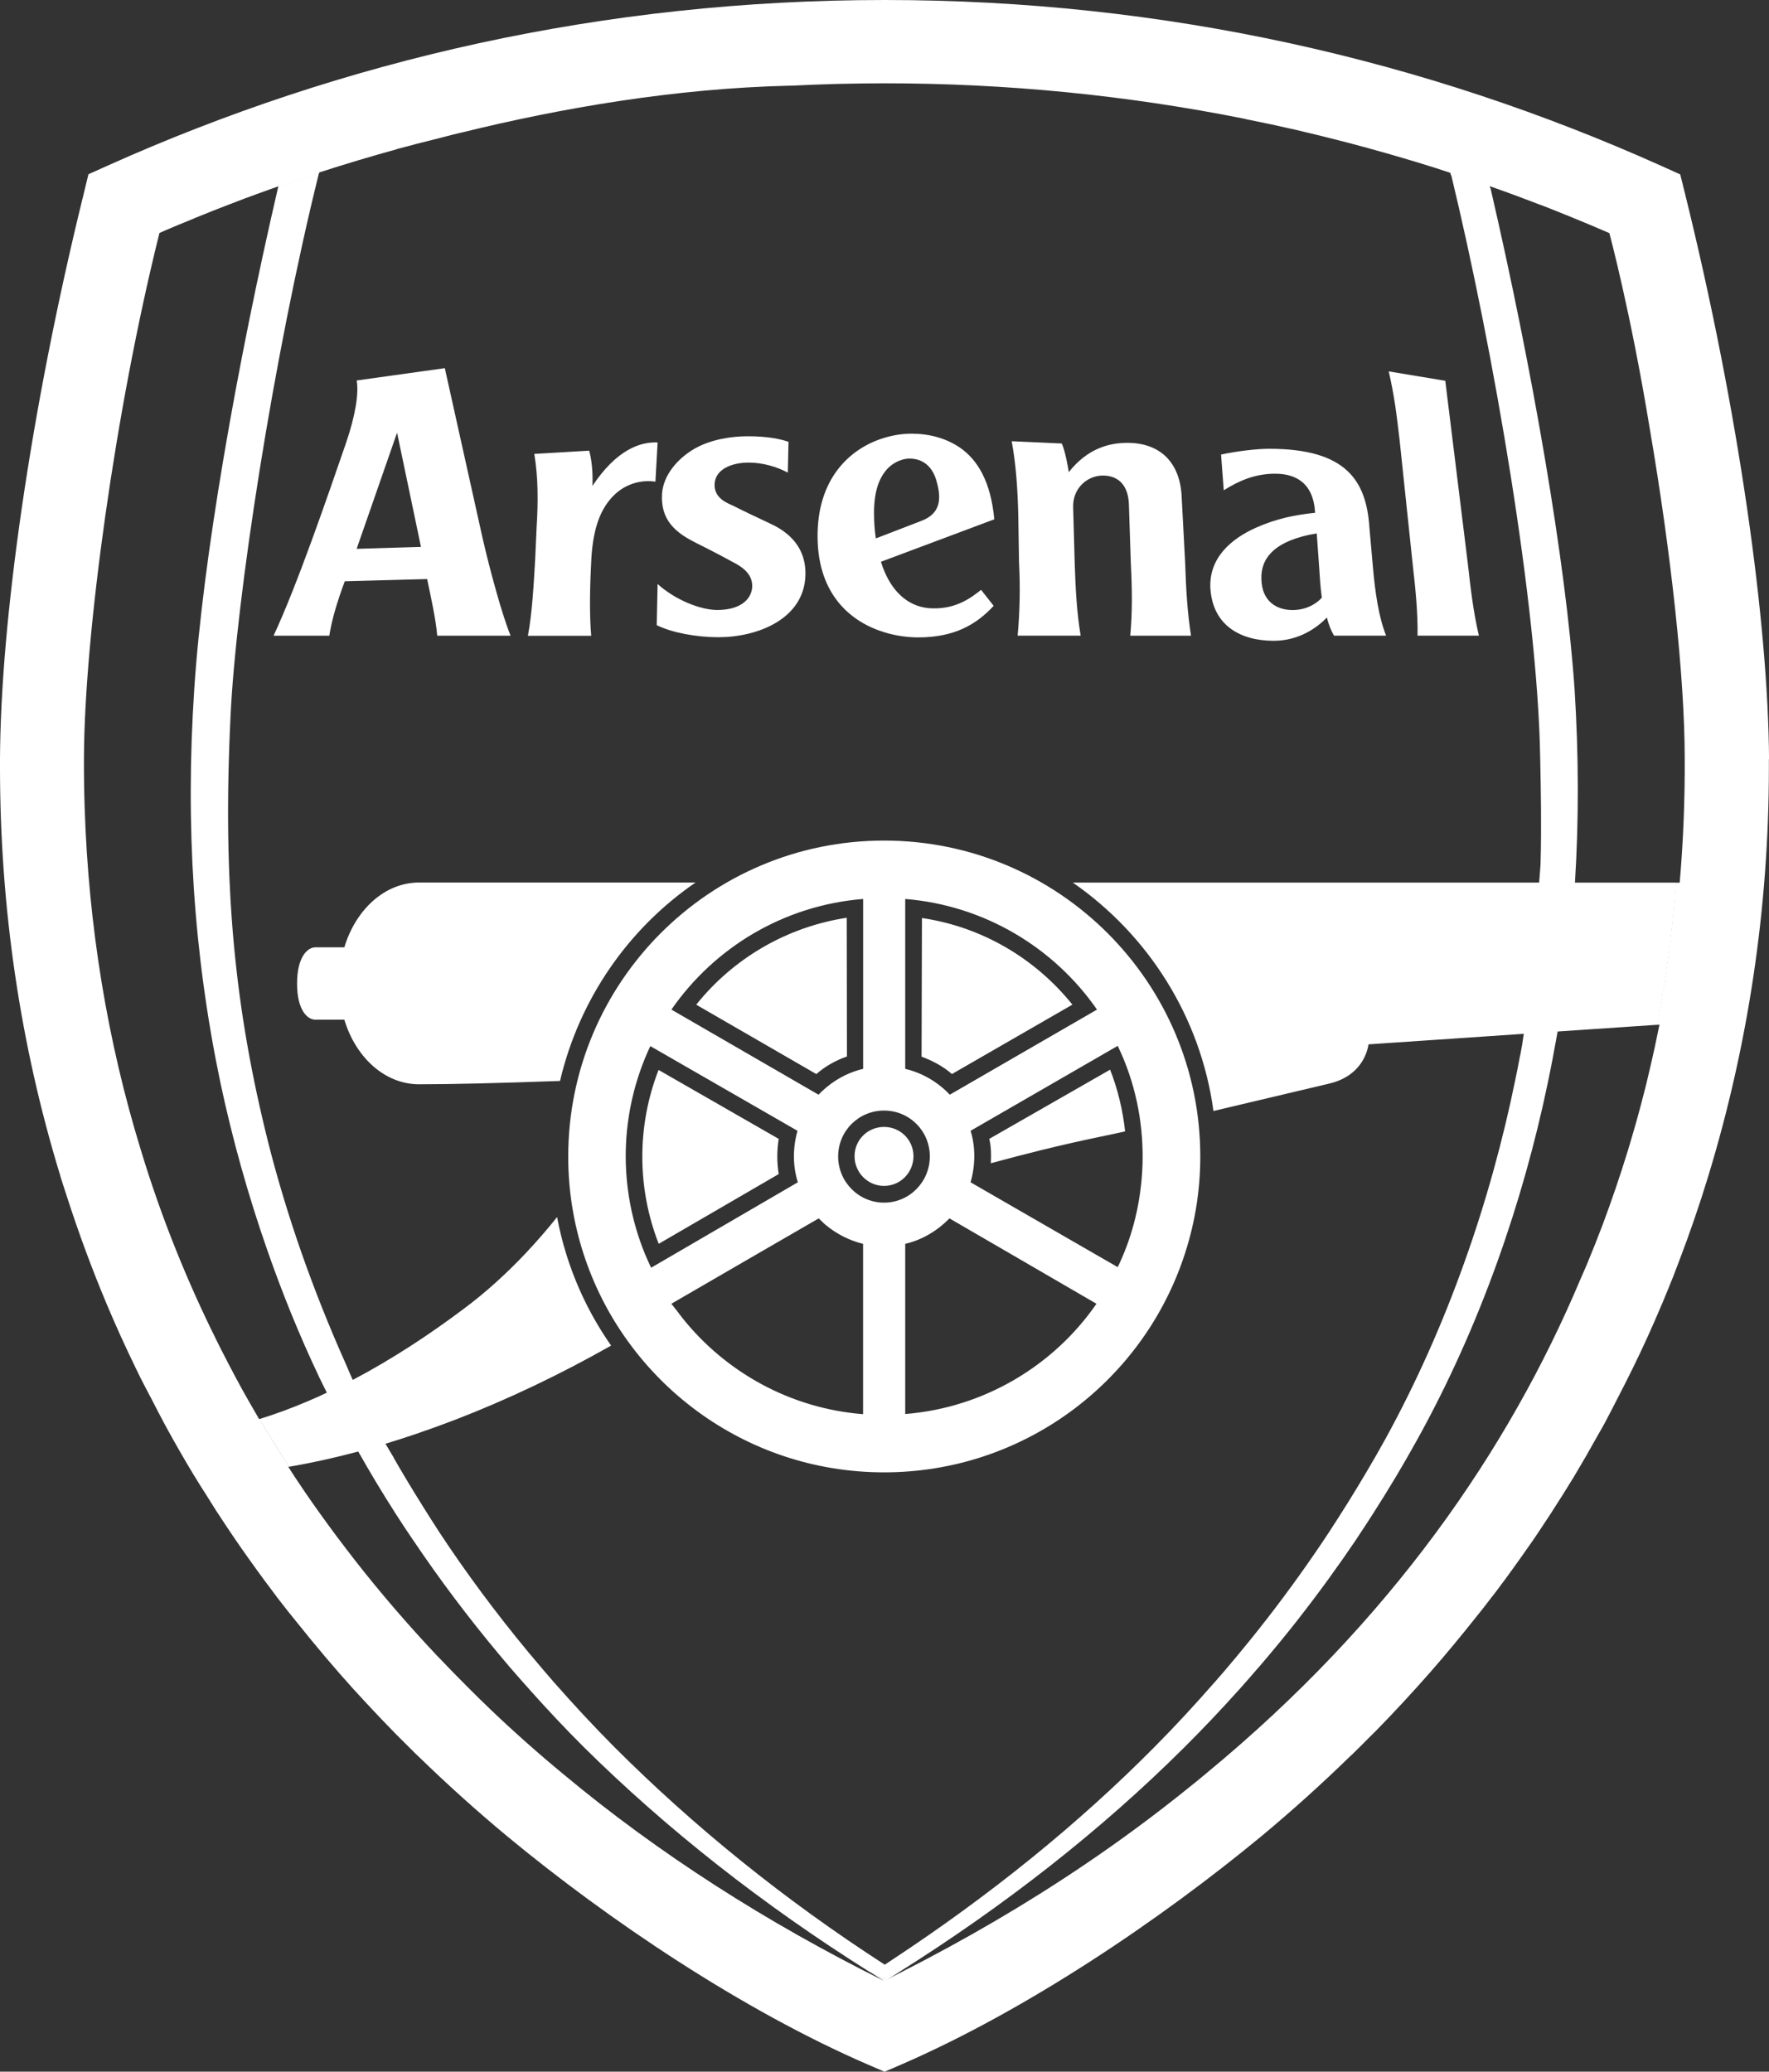 <?xml version="1.0" encoding="UTF-8"?><svg id="a" xmlns="http://www.w3.org/2000/svg" viewBox="0 0 327.82 383.88"><rect x="0" y="0" width="327.82" height="383.88" fill="#333333" stroke="none"/><defs><style>.b{fill:#fff;}</style></defs><path class="b" d="M144.3,217.56c-.34-2.16-.34-4.34,0-6.53l-22.26-12.77c-4.02,10.35-4.02,21.85,.03,32.22l22.23-12.92Zm39.32-2.01c6.26-1.71,12.93-3.38,19.69-4.79,1.57-.31,3.33-.71,5.19-1.11-.43-3.92-1.35-7.79-2.78-11.44l-22.39,12.82c.27,1.1,.32,2.1,.32,3.22,0,.45-.03,.88-.03,1.3m15.11-29.39c-6.98-8.68-16.89-14.43-27.88-16.05l-.07,25.69c2.13,.8,3.96,1.78,5.63,3.22l22.32-12.86Zm-34.79-98.69c1.45-1.92,3.31-2.38,4.15-2.47,2.58-.21,4.67,1.19,5.47,4.17,.95,3.36,.73,6.06-2.95,7.4l-6.67,2.57-1.64,.63c-.23-1.56-.33-3.09-.33-4.7-.02-3.75,.85-6.11,1.97-7.6m0,29.71c2.13,.65,4.28,.93,6.22,.93,6.62,0,10.71-2.31,13.98-5.85l-2.33-2.96c-1.8,1.42-4.54,3.55-9.02,3.43-4.18-.09-7.15-2.79-8.85-6.75-.26-.6-.49-1.23-.69-1.88l.69-.26,20.32-7.61c-.65-6.92-3.04-10.97-6.35-13.27-2.62-1.79-5.74-2.6-9.04-2.6-1.58,0-3.25,.25-4.93,.75-6.35,1.88-12.61,7.53-12.43,18.66,.16,10.5,6.21,15.53,12.43,17.41m97.83-12.8c.54,4.74,.99,9.1,.92,13.41h11.37c-1.02-4.31-1.53-8.67-2.06-13.41l-4.17-33.82-10.48-1.74c1.03,4.44,1.46,7.96,2.01,12.67l2.41,22.88Zm-72.92,0c.24,4.74,.12,9.1-.27,13.41h11.68c-.72-4.31-.95-8.67-1.1-13.41l-.29-10.27c-.15-3.64,2.6-5.92,5.38-5.99,3.26-.04,4.85,2.09,4.95,5.37l.36,10.9c.24,4.74,.3,9.1-.11,13.41h11.26c-.67-4.31-.93-8.67-1.08-13.41l-.64-12.1c-.21-6.46-3.87-10.23-10.08-10.23-3.41,0-7.41,1.06-10.85,5.43-.14-.92-.67-3.96-1.3-5.31l-9.28-.42c.83,4.47,1.1,9,1.22,13.74l.14,8.89Zm55.16-5.54l.44,6.15c.15,2.18,.22,3.69,.5,5.76-1.12,1.27-2.94,2.18-4.96,2.28-3.28,.18-6.18-1.52-6.24-5.79-.12-3.83,2.48-7.12,10.26-8.4m-19.69,10.42c.51,6.58,5.48,9.48,11.72,9.48,4.72,0,8.06-2.46,9.85-4.31,.3,1.22,.78,2.45,1.32,3.36h9.66c-1.39-3.46-2.04-8.03-2.46-12.8l-.64-7.28c-.59-8.63-4.27-14.55-18.56-14.55-2.42,0-6.04,.45-8.93,1.07l.5,6.62c2.84-1.78,5.81-3.07,9.51-3.07s7.1,1.58,7.42,7.24c-3.67,.38-7.12,1.06-10.98,2.77-4.37,1.97-8.83,5.47-8.42,11.45m-146.64,54.29c-6.37,0-11.75,5.02-13.86,12.01h-5.38c-1.39,0-3.38,1.7-3.38,6.72s1.98,6.69,3.38,6.69h5.38c2.11,6.99,7.49,11.97,13.86,11.97s14.81-.22,26.11-.62c3.56-15.15,12.65-28.23,25.12-36.77h-51.24Zm86.16,56.22c3.04,0,5.45-2.5,5.45-5.5s-2.41-5.43-5.45-5.43-5.47,2.41-5.47,5.43,2.45,5.5,5.47,5.5M73.58,80.17l4.43,21.17-11.92,.36,7.49-21.52Zm-22.9,37.63h10.34c.49-3.02,1.4-6.12,2.87-10.09l15.26-.41c.65,3.02,1.68,7.8,1.87,10.5h13.6c-1.6-3.92-3.84-12.21-5.16-17.95l-7.03-31.63-16.33,2.28c.41,2.35-.21,6.43-1.99,11.62-3.46,10.02-8.99,26.19-13.42,35.69m106.23,52.25c-11,1.68-20.96,7.43-27.9,16.11l22.26,12.86c1.63-1.43,3.54-2.52,5.67-3.26l-.04-25.72Zm-57.74-66.53c-.28,4.81-.55,9.97-1.35,14.28h11.73c-.38-4.35-.22-9.62,.03-14.38,.36-5.77,1.75-9.12,3.97-11.44,2.42-2.54,5.55-3.09,7.9-2.74l.4-7.26c-3.23-.16-7.62,1.36-12.07,8.05,.1-2.55-.14-4.86-.61-6.53l-10.17,.6c.73,4.36,.73,8.83,.43,13.62l-.26,5.8Zm21.34,90.32l27.27,15.69c-.9,3.16-.9,6.48,.06,9.54l-22.91,13.34-4.28,2.49c-.41-.84-.78-1.69-1.14-2.55-4.95-12.09-4.86-26.05,.99-38.51m39.44-27.27v31.48c-3.21,.76-6.03,2.46-8.26,4.79l-27.27-15.77c7.98-11.5,20.79-19.31,35.53-20.5m12.36,47.71c0,4.71-3.78,8.56-8.48,8.56s-8.51-3.85-8.51-8.56,3.79-8.5,8.51-8.5,8.48,3.79,8.48,8.5m-4.56-47.71c14.67,1.19,27.56,9,35.54,20.5l-27.28,15.77c-2.19-2.33-5.08-4.04-8.26-4.79v-31.48Zm39.38,27.22c6.54,13.59,5.52,28.52,.73,39.41-.23,.54-.48,1.08-.73,1.59l-2.82-1.62-24.45-14.1c.94-3.25,.9-6.7,0-9.54l27.27-15.74Zm-39.38,68.23v-31.54c3.18-.75,5.95-2.43,8.2-4.72l12.49,7.25,14.75,8.57c-7.89,11.43-20.78,19.26-35.44,20.43m-7.81,.03c-13.54-1.07-25.52-7.83-33.52-17.87-.66-.88-1.32-1.75-2.01-2.59l15.59-9.04,11.72-6.78c.48,.43,.84,.85,1.31,1.23,1.99,1.65,4.35,2.86,6.91,3.49v31.57Zm3.88,10.78c25.7,0,47.52-16.51,55.42-39.51,2.06-5.96,3.19-12.34,3.19-19,0-32.29-26.24-58.56-58.6-58.56s-58.53,26.27-58.53,58.56c0,6.27,.99,12.29,2.81,17.93,7.58,23.56,29.66,40.58,55.73,40.58m-34.88-172.24c2.64,1.31,5.07,2.58,6.61,3.44,2.13,1.05,3.97,2.42,3.82,4.83-.24,2.49-2.54,4.17-6.48,4.17-3.13,0-7.84-1.9-11.05-4.82l-.16,7.63c2.77,1.39,7.33,2.24,11.43,2.24,7.14,0,15.95-3.3,16.13-11.6,.1-5.96-4.26-8.44-6.79-9.58-2.59-1.21-5.34-2.53-6.61-3.19-1.15-.51-3.63-1.43-3.43-4.14,.21-2.62,3.13-3.85,6.32-3.85,2.64,0,5.28,.8,7.24,1.86l.13-5.71c-1.51-.53-3.93-1.03-7.52-1.03-3.03,0-6.8,.56-9.83,2.27-3.38,1.93-5.86,5.09-6.08,8.34-.33,4.85,2.43,7.24,6.27,9.13m162.9,62.97c.73-11.7,.7-23.59-.07-35.83-1.62-23.73-7.89-59.62-15.58-92.86-2.47-.87-4.91-1.71-7.3-2.51,7.92,32.83,15.99,79.79,16.5,107.71,.14,6.5,.26,13.45,.08,19.68v.21c0,.17-.01,.35-.03,.52h0c-.05,.89-.14,1.69-.19,2.48-.01,.18-.03,.39-.05,.59h-86.42c13.86,9.6,23.68,24.77,26.07,42.33l21.47-5.08c4.73-1.11,6.79-4.35,7.27-7.27l28.77-1.95c-.19,1.36-.4,2.62-.6,3.69-.04,.2-.09,.4-.14,.6-.24,1.33-.5,2.63-.78,3.96-2.32,11.42-5.47,22.85-9.45,33.98-4.04,11.35-8.94,22.38-14.67,32.83-2.25,4.08-4.65,8.1-7.12,12.08,0,0,0,0-.02,.02-1.03,1.65-2.08,3.29-3.15,4.93t0,.01c-3.69,5.61-7.64,11.12-11.81,16.49l-.04,.04c-1.83,2.37-3.72,4.7-5.64,7,0,0-.02,.02-.03,.03-1.26,1.52-2.54,3.03-3.86,4.52,0,.01-.01,.01-.03,.02-3.52,4.03-7.16,7.98-10.99,11.84-14.22,14.39-30.62,27.61-48.54,39.42-.52,.35-1.03,.7-1.55,1.03-18.67-12.06-35.4-25.61-50.19-40.41-3.8-3.83-7.43-7.74-10.94-11.73-.02-.02-.05-.04-.07-.07-1.29-1.47-2.54-2.96-3.8-4.45-.02-.03-.04-.05-.06-.08-.31-.36-.61-.72-.92-1.08,0-.02-.02-.03-.03-.04-5.98-7.22-11.52-14.66-16.59-22.36,0-.03-.03-.05-.04-.07-1-1.52-1.96-3.06-2.92-4.59l-.03-.03-.03-.06-.12-.2s-.04-.05-.05-.08c-1.8-2.87-3.54-5.76-5.22-8.69h.03c-.5-.83-1.02-1.68-1.54-2.59,1.88-.57,3.76-1.18,5.66-1.82l.05-.02c2.38-.81,4.76-1.67,7.15-2.59,.02,0,.04-.01,.06-.02,9.73-3.75,19.49-8.41,28.89-13.74-3.63-5.19-6.47-10.95-8.37-17.14-.67-2.18-1.22-4.4-1.64-6.68-1.77,2.22-3.69,4.44-5.74,6.62-3.52,3.73-7.41,7.31-11.62,10.43-6.18,4.64-13.1,9.23-20.51,13.13-.42-.93-.84-1.9-1.25-2.88-3.14-7.02-5.92-14.01-8.39-21.09-2.23-6.43-4.21-12.92-5.92-19.61-6.32-25.07-8.62-47.96-7.08-79.56,1.03-21.64,7.95-66.56,16.39-100.53-2.66,.87-5.18,1.72-7.55,2.54-7.74,33.33-14.03,69.33-15.57,93.15-1.68,25.24-.12,49.12,4.82,72.78,2.22,10.47,5.14,20.93,8.72,31.17,2.78,7.97,5.95,15.8,9.55,23.38v.02c.49,1.01,.98,2.01,1.48,3-1.19,.56-2.39,1.1-3.6,1.61h0c-2.91,1.24-5.87,2.34-8.89,3.27,1.78,3.01,3.62,5.96,5.49,8.84,4.19-.71,8.47-1.66,12.82-2.82,2.18,3.86,4.47,7.67,6.87,11.42,.02,.03,.04,.06,.05,.08,1.03,1.62,2.1,3.22,3.17,4.8,.02,.02,.04,.05,.06,.08,4.87,7.24,10.16,14.28,15.85,21.1,.01,.02,.02,.03,.04,.04,.7,.83,1.4,1.69,2.11,2.51l.08,.09c1.24,1.44,2.52,2.88,3.8,4.31,.02,.03,.04,.05,.07,.08,3.12,3.48,6.33,6.91,9.68,10.24,15.46,15.3,33.24,29.25,52.84,41.59,2.17,1.03,3.37,1.54,3.37,1.54,.57-.35,1.11-.71,1.67-1.05,.2-.13,.39-.26,.58-.38,19.58-12.31,37.49-26.32,52.91-41.7,3.41-3.4,6.7-6.87,9.88-10.41l.04-.03c1.29-1.45,2.57-2.91,3.83-4.38,0,0,.02,0,.03-.02,2.52-2.94,4.98-5.92,7.34-8.94l.03-.05c3.76-4.8,7.31-9.71,10.68-14.69,0-.01,0-.02,.01-.03,1.08-1.62,2.14-3.24,3.19-4.87v-.02c2.79-4.35,5.43-8.76,7.91-13.24,5.86-10.53,10.86-21.7,14.98-33.17,3.93-10.94,7.07-22.15,9.4-33.37,.65-3.12,1.24-6.23,1.79-9.36l18.48-1.25c.83-4.39,1.54-8.75,2.13-13.06,.59-4.39,1.04-8.83,1.37-13.28h-18.77Z"/><path class="b" d="M311.26,163.56h-.69c-.33,4.46-.77,8.9-1.37,13.28-.58,4.32-1.3,8.67-2.13,13.06l.45-.03c-.55,2.77-1.15,5.53-1.8,8.27-.2,.88-.4,1.76-.62,2.64-.16,.64-.33,1.28-.49,1.92-.35,1.39-.72,2.76-1.1,4.15-.08,.29-.17,.59-.24,.88-.52,1.83-1.05,3.64-1.6,5.46-1.42,4.63-2.98,9.21-4.67,13.73-.9,2.39-1.85,4.76-2.82,7.11-.4,.99-.85,1.95-1.27,2.93-13.39,31.8-35.23,63.46-69.2,91.5-.15,.12-.29,.26-.45,.38-.21,.17-.42,.34-.63,.52-.84,.69-1.67,1.37-2.53,2.05-6.15,4.96-12.59,9.72-19.3,14.24-10.6,7.16-21.87,13.74-33.69,19.75-.13,.06-.26,.13-.39,.2-.79,.4-1.56,.81-2.36,1.2,0,0-1.21-.51-3.38-1.54,.95,.6,1.89,1.22,2.85,1.8-21.79-10.81-41.79-23.6-59.34-38.23-4.69-3.87-9.21-7.88-13.55-12.02-.04-.02-.06-.06-.09-.09-1.38-1.3-2.71-2.64-4.06-3.98-.03-.03-.06-.06-.09-.09-1.89-1.88-3.74-3.79-5.56-5.7-.02-.02-.03-.03-.05-.04-5.38-5.7-10.47-11.6-15.22-17.67-.02-.03-.04-.06-.07-.09-1.17-1.51-2.34-3.04-3.49-4.57-.02-.03-.04-.05-.06-.08-1.99-2.68-3.93-5.37-5.8-8.11-.59-.87-1.17-1.74-1.75-2.61-.44-.65-.85-1.33-1.28-1.98,.05-.02,.11-.03,.16-.04-1.88-2.87-3.71-5.82-5.49-8.84-.03,0-.06,.02-.08,.03-.12-.18-.21-.37-.32-.56-.15-.25-.28-.49-.43-.74-.81-1.4-1.61-2.79-2.39-4.2h0c-.96-1.75-1.9-3.52-2.82-5.29v-.02c-.69-1.3-1.35-2.61-2-3.93-.01-.03-.04-.07-.05-.11-2.7-5.43-5.17-10.95-7.43-16.59-2.41-6-4.56-12.12-6.44-18.32-6.22-20.2-9.73-41.53-10.44-63.52-.1-3.13-.15-6.28-.13-9.46,.11-22.68,5.82-64.3,13.99-97.04,0,0,2.15-.97,6.05-2.54,.17-.06,.33-.14,.5-.22,1.06-.43,2.13-.86,3.19-1.28,.4-.16,.8-.31,1.19-.47,.7-.28,1.42-.55,2.12-.82,1.78-.7,3.56-1.36,5.35-2.01,1.23-.44,2.45-.89,3.68-1.32,0,.04-.02,.08-.02,.12,2.36-.82,4.87-1.67,7.54-2.54,0-.04,.03-.1,.03-.14l.1-.03c4.73-1.53,9.46-2.94,14.19-4.25v-.02c2.52-.69,5.04-1.33,7.58-1.96,0,0,.02,0,.03,0,.91-.23,1.8-.49,2.72-.71,.47-.11,.92-.23,1.39-.34,.17-.05,.36-.08,.53-.12,18.23-4.48,39.28-8.14,60.57-8.64,.03,0,.06,0,.09,0h.31c2.51-.13,5.04-.23,7.58-.3,.5-.01,.98-.03,1.47-.04,2.72-.06,5.45-.1,8.21-.1,22.61,0,44.88,2.21,66.68,6.57l.25,.07c3.1,.62,6.18,1.28,9.25,1.98,.6,.14,1.19,.28,1.79,.43,1.97,.46,3.94,.95,5.88,1.45,.68,.17,1.37,.34,2.04,.52,2.43,.64,4.85,1.3,7.26,1.99,.43,.12,.85,.24,1.28,.37h0c.12,.04,.25,.08,.37,.11,2.34,.67,4.66,1.38,6.96,2.1l.25,.08c.94,.3,1.87,.62,2.81,.92,.04,.14,.07,.27,.1,.41,2.39,.8,4.83,1.63,7.3,2.51-.03-.15-.07-.3-.1-.45,1.38,.48,2.75,.99,4.15,1.49,1.66,.62,3.34,1.24,4.98,1.88,.19,.07,.38,.14,.56,.2,1.12,.44,2.25,.87,3.36,1.33,.38,.14,.74,.3,1.12,.45,.35,.14,.7,.28,1.04,.42,2.34,.96,4.65,1.92,6.96,2.93,0,0,3.93,14.55,7.48,36.2,3.97,23.18,6.45,46.03,6.48,60.83,.05,7.86-.26,15.66-.93,23.35m16.56-22.89c-.16-25.2-5.56-64.25-15.56-104.76l-.9-3.61-3.39-1.53C264.18,11.11,215.96,0,163.95,0,111.87,0,63.58,11.1,19.79,30.76l-3.4,1.53-.88,3.62C5.53,76.41,.11,115.46,0,140.64c0,.48,0,1.02,0,1.56,0,25.98,3.75,51.41,11.15,75.59l.06,.24c.35,1.14,.72,2.25,1.09,3.39,2.18,6.79,4.64,13.48,7.4,20.05,0,0,0,.01,0,.01,.86,2.04,1.74,4.06,2.65,6.07,.52,1.15,1.06,2.3,1.59,3.44,0,.02,.02,.02,.03,.04,.72,1.54,1.46,3.07,2.22,4.6,0,0,0,.02,.01,.02,.61,1.22,1.28,2.42,1.9,3.63,.86,1.66,1.7,3.32,2.59,4.95,1.69,3.1,3.45,6.17,5.27,9.18,0,0,0,.01,.01,.01,.75,1.25,1.54,2.47,2.32,3.7,.6,.95,1.19,1.92,1.8,2.87h0l.15,.22c.54,.83,1.08,1.65,1.63,2.48,.01,.02,.03,.03,.04,.05,.48,.71,.95,1.44,1.43,2.13,.32,.49,.67,.97,1,1.45t0,.01c1.11,1.6,2.25,3.2,3.4,4.79,.02,.02,.03,.04,.06,.07,0,0,0,0,.01,.02l.05,.07c.45,.62,.9,1.24,1.36,1.86,.05,.06,.1,.13,.15,.19,.13,.18,.26,.35,.39,.53l.09,.11c.45,.61,.9,1.21,1.36,1.82,.02,.03,.05,.07,.07,.11,.26,.34,.54,.69,.81,1.04,.41,.52,.81,1.05,1.22,1.56,.04,.06,.1,.14,.14,.18,.55,.7,1.14,1.38,1.69,2.09,3.36,4.2,6.84,8.34,10.49,12.37,.03,.03,.06,.07,.1,.1,2.38,2.61,4.8,5.19,7.29,7.73,.03,.03,.07,.08,.1,.11,.28,.29,.57,.57,.86,.86,1,1,2,2,3.01,3,.03,.04,.06,.07,.1,.1,.16,.15,.32,.29,.47,.44,5.26,5.11,10.73,10.05,16.45,14.8,18.65,15.44,43.48,32.19,66.88,42.31l3.03,1.3,3.03-1.3c23.34-10.12,48.1-26.88,66.77-42.31,5.73-4.76,11.22-9.72,16.49-14.85,.21-.19,.43-.38,.63-.59,.01-.02,.04-.03,.06-.06,.97-.94,1.91-1.89,2.85-2.84,.36-.36,.71-.71,1.07-1.06,.02-.02,.04-.04,.06-.05,3.48-3.55,6.83-7.18,10.09-10.88,.02-.03,.05-.05,.07-.08,2.95-3.37,5.79-6.81,8.55-10.29,.34-.43,.68-.84,1.01-1.26,.05-.05,.08-.11,.12-.15,.58-.74,1.16-1.49,1.73-2.24,.05-.07,.11-.13,.16-.2,.02,0,.03-.03,.04-.05,.49-.62,.96-1.26,1.44-1.9,.02-.02,.04-.06,.05-.09,.2-.24,.38-.5,.57-.75,.04-.06,.09-.13,.14-.18,.4-.54,.79-1.08,1.18-1.63,.02-.01,.03-.03,.04-.04l.03-.05c1.09-1.51,2.18-3.04,3.24-4.57,.02-.03,.04-.05,.06-.07,.34-.49,.69-.99,1.03-1.49,.41-.6,.83-1.23,1.23-1.84,.03-.06,.07-.11,.11-.17,.61-.91,1.22-1.84,1.82-2.76,.01-.02,.04-.06,.05-.09,1.38-2.13,2.75-4.31,4.08-6.49,0-.03,.03-.06,.05-.09,1.48-2.47,2.92-4.97,4.31-7.48,.25-.43,.49-.88,.75-1.31,.17-.33,.36-.66,.54-.97,.81-1.51,1.58-3.03,2.36-4.55,1.96-3.77,3.84-7.58,5.59-11.43,.02-.03,.03-.06,.04-.09,.91-2,1.78-4.01,2.64-6.04,0-.02,.02-.04,.03-.06,.71-1.7,1.41-3.43,2.1-5.15,.33-.83,.63-1.66,.95-2.49,2.02-5.28,3.87-10.64,5.52-16.07,7.35-24.15,11.2-49.57,11.2-75.55,0-.55,0-1.07,0-1.57"/></svg>